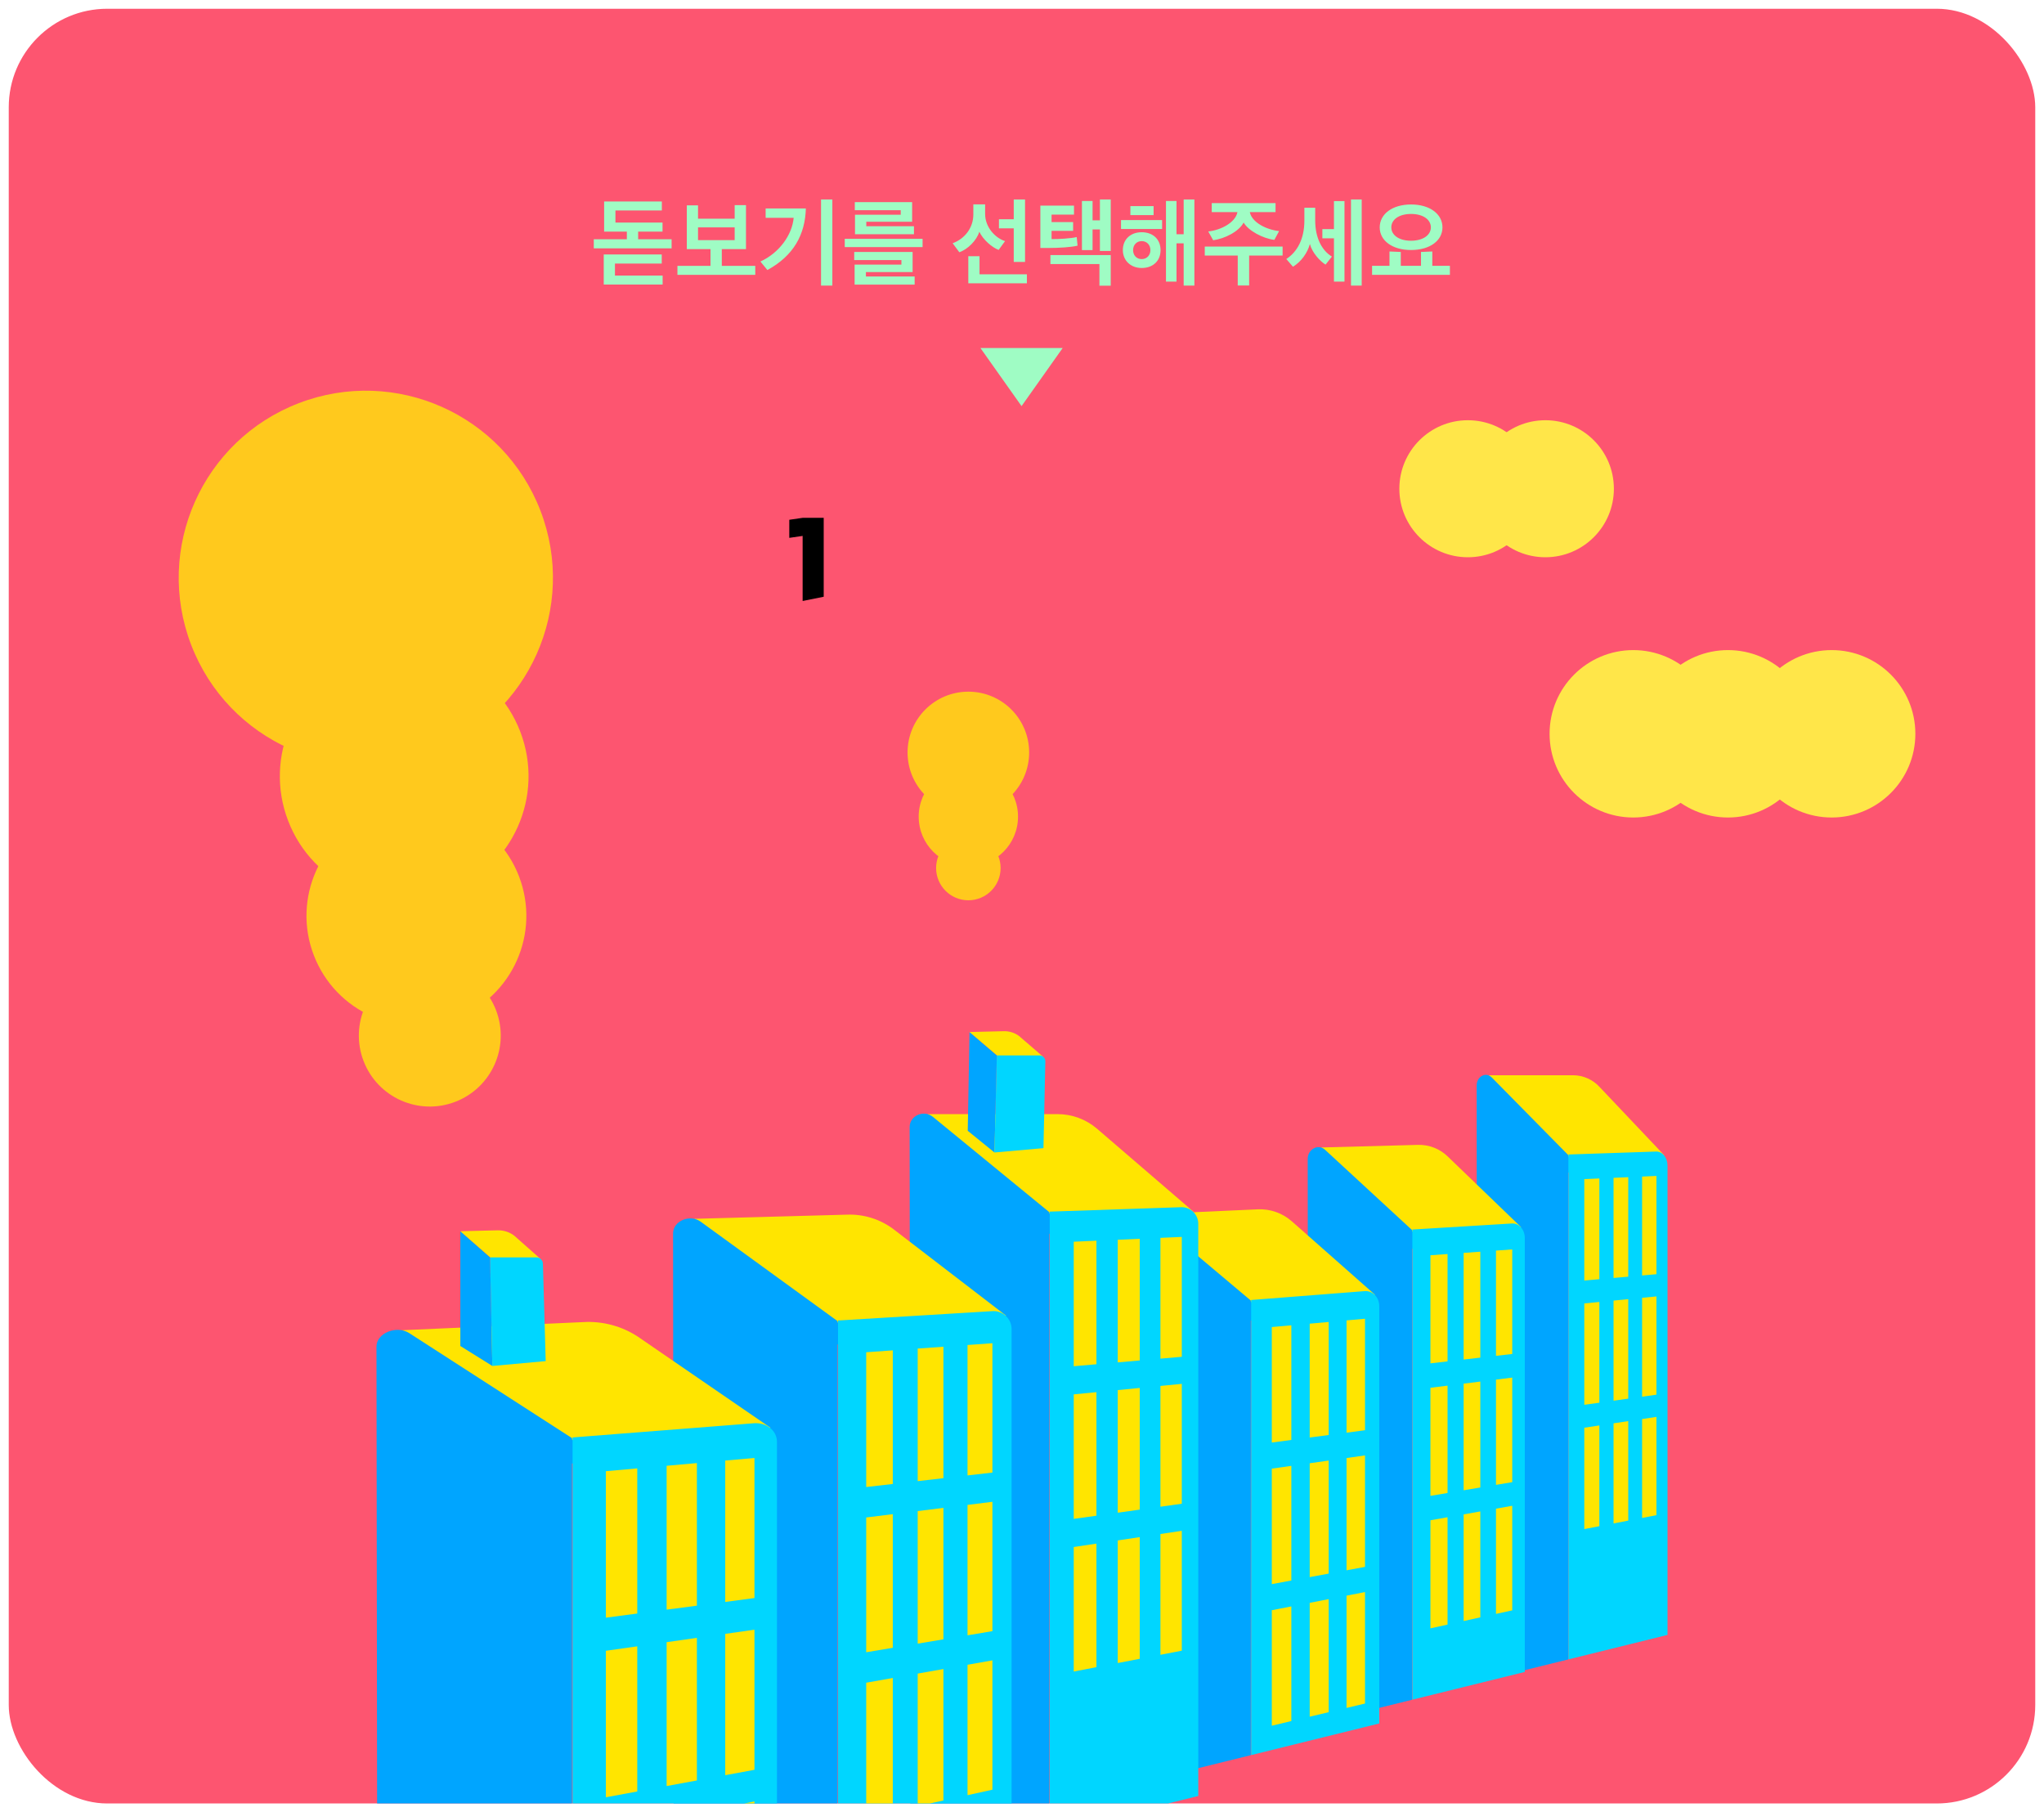 <svg width="934" height="828" viewBox="0 0 934 828" fill="none" xmlns="http://www.w3.org/2000/svg">
<g filter="url(#filter0_d)">
<g clip-path="url(#clip0)">
<path d="M506.149 1732.48C1084.67 1732.48 1553.65 1263.49 1553.65 684.977C1553.65 106.458 1084.67 -362.523 506.149 -362.523C-72.369 -362.523 -541.351 106.458 -541.351 684.977C-541.351 1263.49 -72.369 1732.48 506.149 1732.48Z" fill="#FD5570"/>
<path d="M442.489 407.337C450.628 407.337 457.226 400.739 457.226 392.6C457.226 384.461 450.628 377.863 442.489 377.863C434.35 377.863 427.752 384.461 427.752 392.6C427.752 400.739 434.35 407.337 442.489 407.337Z" fill="#FFC91D"/>
<path d="M442.49 391.82C455.023 391.82 465.183 381.66 465.183 369.127C465.183 356.594 455.023 346.434 442.49 346.434C429.957 346.434 419.797 356.594 419.797 369.127C419.797 381.66 429.957 391.82 442.49 391.82Z" fill="#FFC91D"/>
<path d="M442.488 367.574C457.829 367.574 470.265 355.137 470.265 339.797C470.265 324.456 457.829 312.02 442.488 312.02C427.147 312.02 414.711 324.456 414.711 339.797C414.711 355.137 427.147 367.574 442.488 367.574Z" fill="#FFC91D"/>
<path d="M746.32 369.515C767.442 369.515 784.564 352.393 784.564 331.271C784.564 310.15 767.442 293.027 746.32 293.027C725.199 293.027 708.076 310.15 708.076 331.271C708.076 352.393 725.199 369.515 746.32 369.515Z" fill="#FFE649"/>
<path d="M789.592 369.515C810.713 369.515 827.836 352.393 827.836 331.271C827.836 310.15 810.713 293.027 789.592 293.027C768.47 293.027 751.348 310.15 751.348 331.271C751.348 352.393 768.47 369.515 789.592 369.515Z" fill="#FFE649"/>
<path d="M836.973 369.515C858.094 369.515 875.217 352.393 875.217 331.271C875.217 310.15 858.094 293.027 836.973 293.027C815.851 293.027 798.729 310.15 798.729 331.271C798.729 352.393 815.851 369.515 836.973 369.515Z" fill="#FFE649"/>
<path d="M670.734 250.608C688.022 250.608 702.038 236.593 702.038 219.304C702.038 202.015 688.022 188 670.734 188C653.445 188 639.43 202.015 639.43 219.304C639.43 236.593 653.445 250.608 670.734 250.608Z" fill="#FFE649"/>
<path d="M706.154 250.608C723.442 250.608 737.458 236.593 737.458 219.304C737.458 202.015 723.442 188 706.154 188C688.865 188 674.85 202.015 674.85 219.304C674.85 236.593 688.865 250.608 706.154 250.608Z" fill="#FFE649"/>
<path d="M208.011 499.419C224.724 493.004 233.072 474.254 226.656 457.541C220.241 440.827 201.491 432.48 184.778 438.895C168.064 445.311 159.717 464.06 166.132 480.774C172.548 497.487 191.297 505.835 208.011 499.419Z" fill="#FFC91D"/>
<path d="M208.279 461.325C234.176 451.384 247.111 422.332 237.17 396.434C227.229 370.537 198.177 357.602 172.28 367.543C146.382 377.484 133.447 406.537 143.388 432.434C153.329 458.331 182.382 471.266 208.279 461.325Z" fill="#FFC91D"/>
<path d="M205.055 403.683C234.347 392.439 248.977 359.579 237.733 330.288C226.489 300.996 193.629 286.366 164.337 297.61C135.046 308.854 120.416 341.714 131.66 371.005C142.904 400.297 175.764 414.927 205.055 403.683Z" fill="#FFC91D"/>
<path d="M197.8 339.817C241.876 322.898 263.891 273.452 246.972 229.377C230.053 185.301 180.607 163.286 136.531 180.205C92.455 197.124 70.44 246.57 87.359 290.646C104.278 334.722 153.725 356.737 197.8 339.817Z" fill="#FFC91D"/>
<path d="M711.066 531.927L722.657 531.449V520.406L711.066 520.765V531.927Z" fill="#00A5FF"/>
<path d="M680.129 487.284L718.98 487.277C721.245 487.309 723.479 487.807 725.543 488.739C727.607 489.671 729.458 491.017 730.98 492.694L760.498 523.866L717.742 525.379L680.129 487.284Z" fill="#FFE500"/>
<path d="M716.669 754.171L761.969 742.99V528.539C761.969 524.908 759.628 522.044 756.727 522.139L716.668 523.485L716.669 754.171Z" fill="#00D6FF"/>
<path d="M716.549 523.695V754.201L674.943 764.47L674.756 492.006C674.756 487.806 678.981 485.562 681.68 488.306L716.549 523.695Z" fill="#00A5FF"/>
<path d="M750.348 578.754L756.901 578.181V533.281L750.348 533.572V578.754Z" fill="#FFE500"/>
<path d="M737.309 579.896L744.026 579.308V533.852L737.309 534.151V579.896Z" fill="#FFE500"/>
<path d="M723.939 581.066L730.826 580.465V534.438L723.939 534.743V581.066Z" fill="#FFE500"/>
<path d="M750.348 634.147L756.901 633.228V588.328L750.348 588.966V634.147Z" fill="#FFE500"/>
<path d="M737.309 635.976L744.026 635.034V589.578L737.309 590.231V635.976Z" fill="#FFE500"/>
<path d="M723.939 637.85L730.826 636.884V590.859L723.939 591.528V637.85Z" fill="#FFE500"/>
<path d="M750.348 689.54L756.901 688.275V643.375L750.348 644.358V689.54Z" fill="#FFE500"/>
<path d="M737.309 692.059L744.026 690.759V645.305L737.309 646.313V692.059Z" fill="#FFE500"/>
<path d="M723.939 694.641L730.826 693.311V647.285L723.939 648.321V694.641Z" fill="#FFE500"/>
<path d="M638.982 566.963L652.167 566.063V554.289L638.982 555.054V566.963Z" fill="#00A5FF"/>
<path d="M603.705 520.283L647.992 519.083C650.511 519.025 653.016 519.473 655.358 520.4C657.701 521.328 659.833 522.716 661.629 524.483L695.087 556.724L646.587 559.754L603.705 520.283Z" fill="#FFE500"/>
<path d="M645.359 772.591L696.747 759.907V561.641C696.747 557.78 694.1 554.81 690.815 555.009L645.359 557.768V772.591Z" fill="#00D6FF"/>
<path d="M645.222 557.999V772.629L597.772 784.339L597.555 525.503C597.555 521.016 602.387 518.482 605.471 521.326L645.222 557.999Z" fill="#00A5FF"/>
<path d="M683.592 615.477L691.013 614.628V566.859L683.592 567.389V615.477Z" fill="#FFE500"/>
<path d="M668.807 617.17L676.425 616.298V567.898L668.807 568.442V617.17Z" fill="#FFE500"/>
<path d="M653.629 618.91L661.452 618.01V568.969L653.629 569.526V618.91Z" fill="#FFE500"/>
<path d="M683.592 674.436L691.013 673.194V625.422L683.592 626.344V674.436Z" fill="#FFE500"/>
<path d="M668.807 676.908L676.425 675.634V627.234L668.807 628.18V676.908Z" fill="#FFE500"/>
<path d="M653.629 679.452L661.45 678.14V629.098L653.627 630.07L653.629 679.452Z" fill="#FFE500"/>
<path d="M683.592 733.392L691.013 731.759V683.988L683.592 685.302V733.392Z" fill="#FFE500"/>
<path d="M668.807 736.643L676.425 734.966V686.566L668.807 687.915V736.643Z" fill="#FFE500"/>
<path d="M653.629 739.991L661.452 738.269V689.223L653.629 690.608V739.991Z" fill="#FFE500"/>
<path d="M564.416 599.95L579.484 598.656V586.074L564.416 587.213V599.95Z" fill="#00A5FF"/>
<path d="M590.282 554.011L628.37 587.628L573.107 592.055L523.98 550.817L574.714 548.541C580.418 548.267 586.003 550.23 590.281 554.012" fill="#FFE500"/>
<path d="M571.702 797.9L630.254 783.448V592.833C630.254 588.719 627.246 585.617 623.513 585.91L571.701 589.966L571.702 797.9Z" fill="#00D6FF"/>
<path d="M571.549 590.211V797.941L517.162 811.366L516.91 556.553C516.91 551.743 522.463 548.919 526.003 551.897L571.549 590.211Z" fill="#00A5FF"/>
<path d="M615.299 650.577L623.738 649.462V598.531L615.299 599.282V650.577Z" fill="#FFE500"/>
<path d="M598.463 652.8L607.141 651.654V600.008L598.463 600.779V652.8Z" fill="#FFE500"/>
<path d="M581.146 655.089L590.074 653.905V601.527L581.146 602.327V655.089Z" fill="#FFE500"/>
<path d="M615.299 713.465L623.738 711.904V660.973L615.299 662.173V713.465Z" fill="#FFE500"/>
<path d="M598.463 716.576L607.141 714.976V663.324L598.463 664.555V716.576Z" fill="#FFE500"/>
<path d="M581.146 719.779L590.074 718.128V665.746L581.146 667.012V719.779Z" fill="#FFE500"/>
<path d="M615.299 776.348L623.738 774.342V723.41L615.299 725.053V776.348Z" fill="#FFE500"/>
<path d="M598.463 780.352L607.141 778.289V726.641L598.463 728.33V780.352Z" fill="#FFE500"/>
<path d="M581.146 784.47L590.074 782.347V729.965L581.146 731.703V784.47Z" fill="#FFE500"/>
<path d="M471.172 560.03L488.708 559.306V545.742L471.172 546.288V560.03Z" fill="#00A5FF"/>
<path d="M423.943 505.047L483.163 505.039C489.795 505.017 496.214 507.374 501.255 511.682L545.373 549.63L481.292 551.898L423.943 505.047Z" fill="#FFE500"/>
<path d="M479.654 833.342L547.547 816.582V555.311C547.57 554.315 547.396 553.325 547.035 552.397C546.675 551.469 546.135 550.62 545.447 549.901C544.758 549.181 543.935 548.605 543.024 548.203C542.112 547.802 541.131 547.584 540.135 547.562C540.01 547.563 539.885 547.562 539.759 547.562L479.659 549.584L479.654 833.342Z" fill="#00D6FF"/>
<path d="M479.479 549.84V833.387L415.957 849.065L415.664 510.911C415.664 505.702 422.17 502.911 426.317 506.311L479.479 549.84Z" fill="#00A5FF"/>
<path d="M530.254 616.765L540.016 615.911V561.141L530.254 561.573V616.765Z" fill="#FFE500"/>
<path d="M510.75 618.468L520.81 617.588V561.996L510.75 562.442V618.468Z" fill="#FFE500"/>
<path d="M490.641 620.227L501.013 619.32V562.875L490.641 563.335V620.227Z" fill="#FFE500"/>
<path d="M530.254 684.418L540.016 683.049V628.285L530.254 629.233V684.418Z" fill="#FFE500"/>
<path d="M510.75 687.151L520.81 685.74V630.148L510.75 631.127V687.151Z" fill="#FFE500"/>
<path d="M490.641 689.974L501.013 688.518V632.074L490.641 633.082V689.974Z" fill="#FFE500"/>
<path d="M530.254 752.072L540.016 750.187V695.422L530.254 696.886V752.072Z" fill="#FFE500"/>
<path d="M510.75 755.84L520.81 753.897V698.305L510.75 699.814V755.84Z" fill="#FFE500"/>
<path d="M490.641 759.72L501.013 757.72V701.273L490.641 702.829V759.72Z" fill="#FFE500"/>
<path d="M372.973 610.947L393.545 609.547V594.859L372.973 596.052V610.947Z" fill="#00A5FF"/>
<path d="M317.344 552.873L387.044 550.973C394.656 550.688 402.137 553.021 408.237 557.584L459.714 597.109L384.849 601.782L317.344 552.873Z" fill="#FFE500"/>
<path d="M382.928 867.693L462.243 848.118V603.16C462.215 600.976 461.32 598.893 459.756 597.369C458.192 595.844 456.087 595.004 453.903 595.032C453.661 595.032 453.418 595.049 453.177 595.074L382.928 599.334V867.693Z" fill="#00D6FF"/>
<path d="M382.723 599.616V867.74L307.901 886.204L307.555 559.51C307.555 553.847 315.247 550.61 320.145 554.166L382.723 599.616Z" fill="#00A5FF"/>
<path d="M442.107 670.115L453.479 668.815V609.715L442.105 610.527L442.107 670.115Z" fill="#FFE500"/>
<path d="M419.34 672.72L431.089 671.375V611.316L419.34 612.155V672.72Z" fill="#FFE500"/>
<path d="M395.812 675.415L407.956 674.025V612.969L395.811 613.836L395.812 675.415Z" fill="#FFE500"/>
<path d="M442.105 743.168L453.479 741.268V682.168L442.105 683.581V743.168Z" fill="#FFE500"/>
<path d="M419.338 746.973L431.088 745.007V684.949L419.338 686.408V746.973Z" fill="#FFE500"/>
<path d="M395.811 750.907L407.955 748.875V687.82L395.811 689.328V750.907Z" fill="#FFE500"/>
<path d="M442.105 816.209L453.479 813.709V754.609L442.105 756.626V816.209Z" fill="#FFE500"/>
<path d="M419.338 821.223L431.088 818.637V758.578L419.338 760.658V821.223Z" fill="#FFE500"/>
<path d="M395.811 826.401L407.955 823.728V762.672L395.811 764.822V826.401Z" fill="#FFE500"/>
<path d="M249.838 665.672L274.18 663.58V647.617L249.838 649.458V665.672Z" fill="#00A5FF"/>
<path d="M183.711 603.777L266.496 600.065C275.342 599.537 284.122 601.882 291.526 606.751L352.062 648.319L263.9 655.376L183.711 603.777Z" fill="#FFE500"/>
<path d="M261.629 917.065L355.029 894.012V654.802C355.029 649.637 350.288 645.822 344.398 646.284L261.631 652.765L261.629 917.065Z" fill="#00D6FF"/>
<path d="M261.381 653.077V917.125L172.442 906.914L172.029 611.265C172.022 605.076 181.208 601.354 187.051 605.125L261.381 653.077Z" fill="#00A5FF"/>
<path d="M331.396 727.909L344.748 726.146V662.137L331.396 663.325V727.909Z" fill="#FFE500"/>
<path d="M304.615 731.448L318.447 729.62V664.48L304.615 665.712V731.448Z" fill="#FFE500"/>
<path d="M276.857 735.114L291.194 733.22V666.906L276.857 668.182V735.114Z" fill="#FFE500"/>
<path d="M331.396 807.084L344.748 804.615V740.609L331.396 742.503V807.084Z" fill="#FFE500"/>
<path d="M304.615 812.04L318.447 809.482V744.34L304.615 746.301V812.04Z" fill="#FFE500"/>
<path d="M276.857 817.169L291.194 814.518V748.203L276.857 750.236V817.169Z" fill="#FFE500"/>
<path d="M331.396 886.258L344.748 883.084V819.078L331.396 821.678V886.258Z" fill="#FFE500"/>
<path d="M223.952 570.494L210.352 558.543V610.985L224.972 620.098" fill="#00A5FF"/>
<path d="M210.35 558.54L227.443 558.128C230.148 558.064 232.796 558.918 234.954 560.551L247.138 571.328H224.975L210.35 558.54Z" fill="#FFE500"/>
<path d="M224.976 620.1L249.359 617.883L248.087 573.462C248.087 573.072 248.011 572.687 247.861 572.327C247.712 571.967 247.494 571.64 247.218 571.364C246.943 571.089 246.616 570.871 246.256 570.722C245.896 570.573 245.51 570.496 245.12 570.496H223.947L224.976 620.1Z" fill="#00D6FF"/>
<path d="M455.505 478.211L443.025 467.523L442.205 512.656L454.417 522.567" fill="#00A5FF"/>
<path d="M443.029 467.523L458.723 467.152C461.2 467.091 463.627 467.853 465.623 469.32L476.808 478.956H456.45L443.029 467.523Z" fill="#FFE500"/>
<path d="M454.416 522.568L476.804 520.586L477.671 480.862C477.667 480.509 477.593 480.161 477.453 479.837C477.314 479.513 477.113 479.219 476.86 478.973C476.607 478.727 476.308 478.533 475.981 478.402C475.653 478.271 475.303 478.206 474.95 478.211H455.507L454.416 522.568Z" fill="#00D6FF"/>
<g filter="url(#filter1_d)">
<path d="M302.737 97.838V93.685H281.222V88.162H302.428V84.054H276.053V97.838H286.435V101.328H271.325V105.481H306.89V101.328H291.604V97.838H302.737ZM302.782 122.004V117.895H281.001V112.417H302.384V108.264H275.876V122.004H302.782ZM345.116 117.586V113.477H329.83V105.834H340.875V85.733H335.706V91.918H318.962V85.821H313.837V105.834H324.661V113.477H309.551V117.586H345.116ZM335.706 101.726H318.962V95.894H335.706V101.726ZM380.338 122.49V83.126H375.169V122.49H380.338ZM368.233 87.235H349.854V91.52H362.666C361.959 99.34 356.083 107.557 347.468 111.489L350.649 115.377C362.666 108.839 367.924 99.119 368.233 87.235ZM421.568 104.907V101.107H386.004V104.907H421.568ZM417.946 122.048V118.337H395.679V116.305H417.018V107.116H390.333V110.827H411.893V112.903H390.51V122.048H417.946ZM417.636 99.031V95.364H395.856V93.331H416.797V84.363H390.598V88.03H411.584V90.106H390.687V99.031H417.636ZM459.251 102.167C454.656 100.665 450.15 95.761 450.15 89.753V85.379H444.76V90.018C444.76 95.894 441.049 101.019 435.305 103.139L438.354 107.248C442.065 106.011 446.306 101.902 447.499 97.882C449.222 101.549 453.331 105.083 456.335 106.188C457.263 104.862 458.279 103.537 459.251 102.167ZM468.396 111.666V83.126H463.227V92.183H456.468V96.336H463.227V111.666H468.396ZM469.236 121.43V117.321H447.587V109.059H442.463V121.43H469.236ZM507.55 106.674V83.126H502.602V92.669H499.244V83.833H494.384V106.276H499.244V96.822H502.602V106.674H507.55ZM480.512 101.24V97.484H490.364V93.464H480.512V90.062H490.762V85.953H475.387V105.304H478.921C483.87 105.304 489.569 104.951 492.396 104.244L491.999 100.312C489.48 100.93 483.428 101.328 480.512 101.24ZM479.982 108.529V112.638H502.381V122.534H507.55V108.529H479.982ZM545.776 122.49V83.126H540.872V99.031H537.603V83.833H532.787V120.679H537.603V103.184H540.872V122.49H545.776ZM530.313 106.276C530.313 101.328 526.823 98.103 521.698 98.103C516.661 98.103 513.083 101.284 513.083 106.276C513.083 110.959 516.617 114.449 521.698 114.449C526.823 114.449 530.313 111.224 530.313 106.276ZM512.243 96.645H531.02V92.536H512.243V96.645ZM525.674 106.276C525.674 108.662 523.995 110.385 521.698 110.385C519.445 110.385 517.766 108.75 517.766 106.276C517.766 103.846 519.445 102.167 521.698 102.167C523.995 102.167 525.674 103.846 525.674 106.276ZM516.529 90.283H527.132V86.174H516.529V90.283ZM554.357 101.77C559.747 101.063 566.198 97.705 568.274 93.685C570.439 97.44 577.198 101.019 582.323 101.593C583.03 100.268 583.781 98.942 584.488 97.573C578.612 96.954 572.029 93.597 571.102 88.913H582.853V84.805H553.695V88.913H565.447C564.563 93.597 558.024 97.131 552.104 97.749L554.357 101.77ZM570.792 122.446V108.75H586.079V104.641H550.514V108.75H565.579V122.446H570.792ZM622.228 122.49V83.126H617.324V122.49H622.228ZM614.364 120.679V83.877H609.548V96.689H604.247V100.886H609.548V120.679H614.364ZM608.621 109.236C603.849 106.365 600.978 100.4 600.978 92.757V86.925H596.029V92.801C596.029 101.195 592.76 107.116 587.768 110.341L590.816 113.875C594.483 111.666 597.443 107.602 598.548 103.493C599.564 107.381 603.098 111.313 605.705 112.903L608.621 109.236ZM659.129 95.894C659.129 89.841 653.43 85.423 644.77 85.423C636.155 85.423 630.456 89.841 630.456 95.894C630.456 101.902 636.155 106.232 644.77 106.232C653.43 106.232 659.129 101.902 659.129 95.894ZM662.531 117.586V113.433H654.49V106.895L649.321 107.116V113.433H640.087V107.116L634.918 106.895V113.433H626.966V117.586H662.531ZM653.827 95.894C653.827 99.428 650.204 101.991 644.77 101.991C639.292 101.991 635.758 99.428 635.758 95.894C635.758 92.315 639.292 89.753 644.77 89.753C650.249 89.753 653.827 92.315 653.827 95.894Z" fill="#9FFCC4"/>
</g>
<path d="M376.391 268.651V232.6H366.76L360.663 233.484V241.745L366.76 240.862V270.595L376.391 268.651Z" fill="black"/>
<path d="M466.794 181.555L485.594 155H448L466.794 181.555Z" fill="#9FFCC4"/>
</g>
</g>
<defs>
<filter id="filter0_d" x="0" y="0" width="934" height="828" filterUnits="userSpaceOnUse" color-interpolation-filters="sRGB">
<feFlood flood-opacity="0" result="BackgroundImageFix"/>
<feColorMatrix in="SourceAlpha" type="matrix" values="0 0 0 0 0 0 0 0 0 0 0 0 0 0 0 0 0 0 127 0"/>
<feOffset dy="4"/>
<feGaussianBlur stdDeviation="2"/>
<feColorMatrix type="matrix" values="0 0 0 0 0 0 0 0 0 0 0 0 0 0 0 0 0 0 0.25 0"/>
<feBlend mode="normal" in2="BackgroundImageFix" result="effect1_dropShadow"/>
<feBlend mode="normal" in="SourceGraphic" in2="effect1_dropShadow" result="shape"/>
</filter>
<filter id="filter1_d" x="267.326" y="83.125" width="399.205" height="47.409" filterUnits="userSpaceOnUse" color-interpolation-filters="sRGB">
<feFlood flood-opacity="0" result="BackgroundImageFix"/>
<feColorMatrix in="SourceAlpha" type="matrix" values="0 0 0 0 0 0 0 0 0 0 0 0 0 0 0 0 0 0 127 0"/>
<feOffset dy="4"/>
<feGaussianBlur stdDeviation="2"/>
<feColorMatrix type="matrix" values="0 0 0 0 0 0 0 0 0 0 0 0 0 0 0 0 0 0 0.25 0"/>
<feBlend mode="normal" in2="BackgroundImageFix" result="effect1_dropShadow"/>
<feBlend mode="normal" in="SourceGraphic" in2="effect1_dropShadow" result="shape"/>
</filter>
<clipPath id="clip0">
<rect x="4" width="926" height="820" rx="45" fill="white"/>
</clipPath>
</defs>
</svg>
